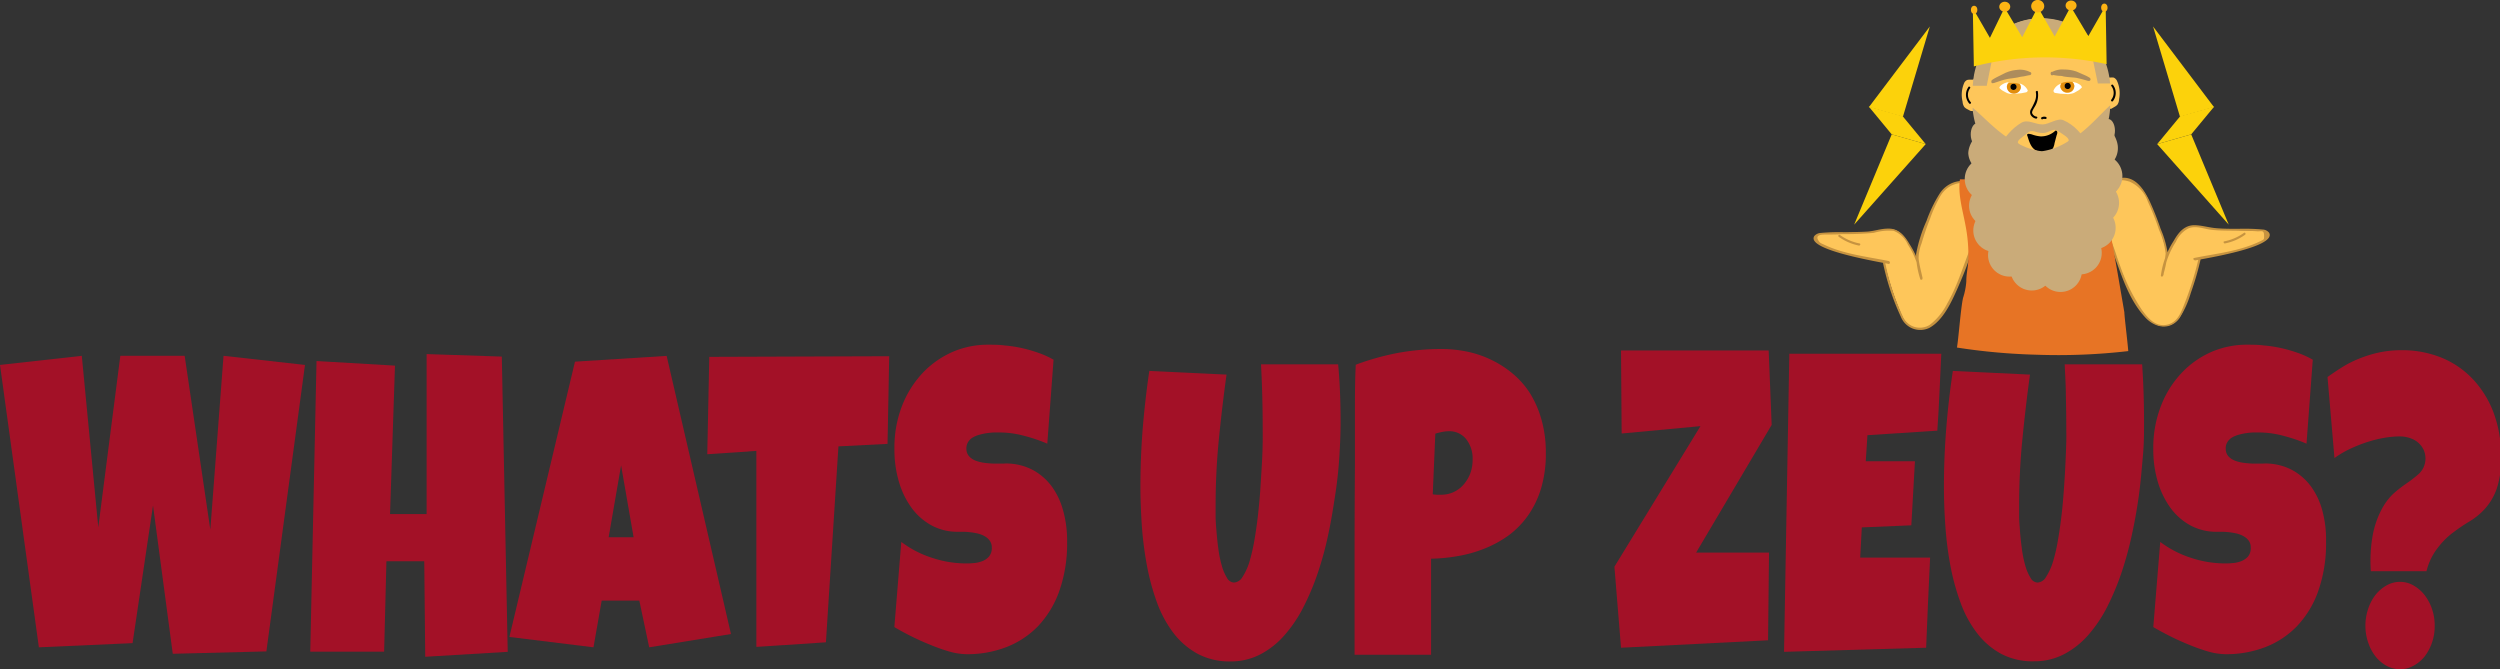 <svg xmlns="http://www.w3.org/2000/svg" viewBox="0 0 359.45 96.22"><rect x="0" y="0" width="359.45" height="96.22" fill="#333333" stroke="none"/><defs><style>.cls-1{fill:#fec65a;}.cls-2{fill:#c69340;}.cls-3{fill:#e77425;}.cls-4{fill:#caab79;}.cls-5{fill:#fcd20b;}.cls-6{fill:#fdb414;}.cls-7{fill:#fff;}.cls-8{fill:#e28d0c;}.cls-9{fill:#ad8c5c;}.cls-10{fill:#a31127;}</style></defs><title>titletext2</title><g id="Layer_2" data-name="Layer 2"><g id="Layer_1-2" data-name="Layer 1"><path class="cls-1" d="M315.52,37.31c.29-.07,7.36-1.07,10.1-2.74.29-.17.6-.42.58-.75,0-.49-.66-.64-1.15-.65L319.52,33a14,14,0,0,1-2.14-.17,6.11,6.11,0,0,0-2.5-.23c-1.11.29-1.78,1.39-2.32,2.4a10.87,10.87,0,0,0-1.66,4.63l.65-3.22a38.94,38.94,0,0,0-2.6-7.5,6.64,6.64,0,0,0-1.56-2.33,2.88,2.88,0,0,0-2.8-.65l-2.07,6.87,1.21,2.49a31,31,0,0,0,1.56,4.39,20.31,20.31,0,0,0,3.26,5.8,3.94,3.94,0,0,0,1.91,1.34,2.78,2.78,0,0,0,2.87-1.12,6.4,6.4,0,0,0,.65-1.31,47.77,47.77,0,0,0,2.32-7.28"/><path class="cls-2" d="M315.56,37.46c1.36-.28,11.88-1.93,10.69-4a1.25,1.25,0,0,0-.95-.46,28.61,28.61,0,0,0-3.47-.1c-1.06,0-2.12,0-3.17-.09s-2-.39-3-.43c-1.54-.07-2.42,1-3.12,2.24a12,12,0,0,0-1.85,5c0,.18.28.22.31,0a16.45,16.45,0,0,0,.66-3.22,13.47,13.47,0,0,0-1-3.48c-.43-1.27-.92-2.52-1.47-3.74-.74-1.63-2-3.82-4.11-3.61-1,.11-1,1-1.21,1.89l-1.28,4.25c-.28.92-.34,1,.07,1.86,1.95,4,2.69,8.74,5.81,12.1,1.39,1.49,3.56,1.89,4.9.07A14.06,14.06,0,0,0,315,42.1a42,42,0,0,0,1.43-4.92c0-.2-.26-.28-.3-.08a46.57,46.57,0,0,1-2.1,6.71c-.51,1.31-1.07,2.69-2.65,2.91s-2.64-1.08-3.45-2.21a28.05,28.05,0,0,1-3.07-6.21c-.54-1.38-.87-2.78-1.52-4.1-.4-.83-.75-1.13-.54-1.82l1-3.17a16,16,0,0,1,.87-2.89c0-.07,0-.22.08-.28.23-.26,1-.05,1.43.07A4.88,4.88,0,0,1,308.82,29a37.25,37.25,0,0,1,1.61,4.06,11.6,11.6,0,0,1,.95,3.4,19.19,19.19,0,0,1-.63,3.14l.31,0a11.71,11.71,0,0,1,1.8-4.85,4,4,0,0,1,1.77-1.9c1-.43,2.1,0,3.14.17,1.41.18,2.87.13,4.29.17.84,0,1.69,0,2.53.07.63,0,.92-.19.94.59,0,.62,0,.55-.46.79-3,1.49-6.39,1.8-9.59,2.45-.2,0-.12.35.08.31Z"/><path class="cls-2" d="M319.91,35a7.32,7.32,0,0,0,2.89-1.25c.16-.12,0-.39-.16-.27a7.26,7.26,0,0,1-2.82,1.22c-.2,0-.11.34.09.3Z"/><path class="cls-1" d="M271.67,37.71c-.29-.07-7.36-1.07-10.11-2.73-.28-.18-.59-.42-.58-.76s.67-.63,1.15-.65l5.53-.14a15.19,15.19,0,0,0,2.14-.16,6,6,0,0,1,2.51-.24c1.11.29,1.77,1.4,2.32,2.41a10.92,10.92,0,0,1,1.66,4.62l-.66-3.22a39.17,39.17,0,0,1,2.6-7.5A6.62,6.62,0,0,1,279.8,27a2.87,2.87,0,0,1,2.79-.66l2.07,6.87-1.21,2.49a29.15,29.15,0,0,1-1.56,4.4,20.44,20.44,0,0,1-3.26,5.8,4,4,0,0,1-1.9,1.34,2.8,2.8,0,0,1-2.87-1.13,5.93,5.93,0,0,1-.65-1.31,45.65,45.65,0,0,1-2.32-7.28"/><path class="cls-2" d="M271.71,37.56c-3.2-.66-6.64-1-9.6-2.46a1.66,1.66,0,0,1-.47-.26c-1-1.21.53-1.1.95-1.12.77,0,1.54,0,2.31-.06a42.69,42.69,0,0,0,4.52-.18,7.65,7.65,0,0,1,2.84-.29,3.68,3.68,0,0,1,2.06,2,11.73,11.73,0,0,1,1.81,4.85l.31,0c-.19-.93-.47-1.89-.58-2.84a6,6,0,0,1,.43-2.22,37.16,37.16,0,0,1,1.22-3.55A19.14,19.14,0,0,1,279,28.17a4.11,4.11,0,0,1,1.39-1.39c.39-.22,1.65-.69,2-.35.12.11.17.58.22.73l.47,1.58,1.05,3.46c.27.89.37.87,0,1.6-1.55,3.19-2.35,6.69-4.14,9.8a8.94,8.94,0,0,1-2.52,3.1,2.67,2.67,0,0,1-3.92-1.28A34.49,34.49,0,0,1,271,37.5c-.05-.2-.35-.11-.31.08a35.72,35.72,0,0,0,2.63,8,3,3,0,0,0,4.07,1.57c2.05-1.11,3.25-3.85,4.14-5.86.5-1.15,1-2.32,1.41-3.5a26,26,0,0,1,1-2.73c.34-.71.94-1.41.77-2.19-.29-1.31-.79-2.61-1.18-3.89L283,27.15a2.92,2.92,0,0,0-.26-.87c-.35-.42-1.37-.21-1.79-.07a4,4,0,0,0-2.08,1.65A19.62,19.62,0,0,0,277,31.74a20.89,20.89,0,0,0-1.51,4.84,12.39,12.39,0,0,0,.6,3.53c0,.17.33.13.31,0a12,12,0,0,0-1.84-5c-.71-1.23-1.58-2.29-3.12-2.24-1,0-2,.37-3,.43s-2.11.07-3.16.09a28.84,28.84,0,0,0-3.48.1,1.31,1.31,0,0,0-.95.46c-1.2,2,9.36,3.7,10.69,4,.2,0,.29-.26.09-.3Z"/><path class="cls-2" d="M267.36,35a7.17,7.17,0,0,1-2.82-1.22c-.16-.12-.32.16-.16.27a7.53,7.53,0,0,0,2.9,1.26c.2,0,.28-.27.08-.31Z"/><path class="cls-3" d="M306,50.48c-.09-1.28-.56-5-.56-5.58l-1-5.82-2-11.18c0-.58-6.32,9.31-6.77,9a31,31,0,0,1-3-2.84l-4.84-2.9c-.29-.54-1.36-1-1.65-1.55s-1.51-1.58-1.58-2.25a5.06,5.06,0,0,1-.09-1.58l-2.71,0c-.32,2.14.4,4.46.79,6.58a22.13,22.13,0,0,1,.41,5.14c-.05,1-.29,1.92-.28,2.92a9.9,9.9,0,0,1-.47,2.41c-.33,1.41-.65,5.86-.88,7.14A88.93,88.93,0,0,0,292.76,51,87.76,87.76,0,0,0,306,50.48Z"/><path class="cls-1" d="M284,16a3.23,3.23,0,0,0,1.31-3.12,1.42,1.42,0,0,0-.23-.6c-.16-.24-.44-.42-.48-.7l-.76-.18c-.31.12-.67,0-1,.1a.88.88,0,0,0-.42.41,4.23,4.23,0,0,0-.24,2.71,1.51,1.51,0,0,0,.26.78,1.52,1.52,0,0,0,.44.31l.45.24Z"/><path d="M283,12.55a1.91,1.91,0,0,0,.14,2.34c.14.13.35-.08.21-.21a1.59,1.59,0,0,1-.09-2c.11-.17-.15-.32-.26-.16Z"/><path class="cls-1" d="M302.92,15.7a3.19,3.19,0,0,1-1.41-3.07,1.34,1.34,0,0,1,.2-.61c.15-.24.43-.43.46-.72l.75-.2c.31.11.67,0,1,.06a1,1,0,0,1,.43.4,4.27,4.27,0,0,1,.33,2.7,1.44,1.44,0,0,1-.24.79,1.46,1.46,0,0,1-.42.32l-.45.26Z"/><path d="M303.55,12.35a1.59,1.59,0,0,1,0,2,.16.16,0,0,0,.22.22,1.89,1.89,0,0,0,.05-2.34c-.1-.16-.36,0-.25.15Z"/><path class="cls-1" d="M303.38,13.69c.11,6.52-4.22,11.88-9.69,12s-10-5.12-10.09-11.64a13.27,13.27,0,0,1,1.9-7.21,9.67,9.67,0,0,1,15.77-.2A13.26,13.26,0,0,1,303.38,13.69Z"/><path class="cls-4" d="M289.16,22c1.57.61-1.33,2.83-3,2.86A3,3,0,0,1,283,22.07c0-1.55,1.62-3.73,3-2.87C287.62,20.18,287.78,21.43,289.16,22Z"/><circle class="cls-4" cx="285.58" cy="25.74" r="3.09"/><circle class="cls-4" cx="286.2" cy="29.58" r="3.09"/><circle class="cls-4" cx="286.81" cy="33.14" r="3.09"/><circle class="cls-4" cx="288.93" cy="36.68" r="3.09"/><circle class="cls-4" cx="292.13" cy="38.68" r="3.09"/><circle class="cls-4" cx="296.26" cy="38.89" r="3.09"/><path class="cls-4" d="M298.36,21.39c-1.31,1.1,1.44,3.07,3.15,3a3.09,3.09,0,0,0,3-3.14c0-1.71-1.86-4.18-3.14-3S299.44,20.48,298.36,21.39Z"/><circle class="cls-4" cx="302.07" cy="25.32" r="3.09"/><circle class="cls-4" cx="301.59" cy="29.17" r="3.09"/><circle class="cls-4" cx="301.1" cy="32.75" r="3.09"/><circle class="cls-4" cx="299.1" cy="36.36" r="3.09"/><path class="cls-4" d="M301.62,27c.1,5.74-3.3,10.45-7.59,10.52s-7.84-4.51-7.94-10.25c-.07-4.28,1.8-8,4.54-9.62.93-.56,2,.26,3.06.24.91,0,2.18-1,3-.6C299.72,18.62,301.54,22.44,301.62,27Z"/><path class="cls-1" d="M300,24.9c.05,2.82-2.23-1.06-6.07-1s-5.82,4.9-5.87,2,3.35-4.11,2.21-5.18c-.52-.49.53-.95,1.21-1.59s1.15,0,2.24,0c.9,0,1.42-.8,2.16-.3.91.61,1.7,1,1.54,1.5C296.94,21.85,300,21.77,300,24.9Z"/><path d="M291.61,19.41l.22.63a2.51,2.51,0,0,0,.81,1.37,2.33,2.33,0,0,0,1.38.24c.4,0,.86-.07,1.05-.43a1.13,1.13,0,0,0,.08-.24l.5-1.91c0-.05,0-.12,0-.13a3,3,0,0,1-2.31.84,5.35,5.35,0,0,1-1.3-.31Z"/><path d="M291.47,19.45c.31.94.58,2.14,1.73,2.32a3.27,3.27,0,0,0,1.46-.06.86.86,0,0,0,.48-.33,2.18,2.18,0,0,0,.26-.78l.28-1.07c.06-.2.24-.57,0-.72a.15.15,0,0,0-.18,0,3,3,0,0,1-2.11.8,4.84,4.84,0,0,1-1.24-.28,2.18,2.18,0,0,0-.51-.09c-.19,0-.27.26-.08.28a6.19,6.19,0,0,1,.62.13,4.37,4.37,0,0,0,1.34.26,3.19,3.19,0,0,0,2.19-.89l-.18,0,0,0L295.5,19c0,.09-.08.35-.11.45l-.13.49-.24.92c-.07.29-.16.48-.46.57a2.79,2.79,0,0,1-.7.08,1.59,1.59,0,0,1-1.47-.57,5.93,5.93,0,0,1-.63-1.57C291.7,19.19,291.41,19.27,291.47,19.45Z"/><path class="cls-4" d="M283.62,15.48a10.79,10.79,0,0,0,.36,2.18c1.41,4.15,5.38,7.64,9.7,7.56s8.37-3.88,9.53-8.21a10.7,10.7,0,0,0,.2-1.87c-1.46,1.28-3.6,3.93-6,5.14a9.29,9.29,0,0,1-3.84,1.47,9.07,9.07,0,0,1-3.46-1.15C287.6,19.51,285.21,16.78,283.62,15.48Z"/><ellipse class="cls-4" cx="284.31" cy="19.37" rx="0.96" ry="1.65" transform="translate(-0.29 4.9) rotate(-0.99)"/><ellipse class="cls-4" cx="303.13" cy="18.77" rx="0.96" ry="1.65" transform="translate(-0.28 5.23) rotate(-0.99)"/><circle class="cls-4" cx="299.19" cy="25.37" r="3.09"/><circle class="cls-4" cx="288.33" cy="25.69" r="3.09"/><path d="M292.82,16.77a.81.81,0,0,1-.65-.54.91.91,0,0,1,.14-.45c.08-.16.18-.32.27-.47a3.16,3.16,0,0,0,.42-2.14c0-.18-.33-.1-.29.08a2.31,2.31,0,0,1-.13,1.3,9.33,9.33,0,0,1-.54,1.1.87.87,0,0,0-.06.88,1.13,1.13,0,0,0,.76.53c.19,0,.27-.26.08-.29Z"/><path d="M293.62,17.1l.05,0,0,0h0l.13,0h0a.43.43,0,0,1,.16,0h0l.11,0a.15.15,0,0,0,.19-.1.16.16,0,0,0-.11-.19.77.77,0,0,0-.64.08.16.16,0,0,0,0,.21.16.16,0,0,0,.21.05Z"/><path class="cls-4" d="M286.39,8.66c0-.56,0-.6.94-1l4.73-1.29A13.48,13.48,0,0,1,295,6.28l4.88,1.14c.57.4,1,.43,1,1l.75,3.58,1.76,0a11.59,11.59,0,0,0-2.07-5.73,10.15,10.15,0,0,0-15.76.21,11.59,11.59,0,0,0-1.91,5.86l2,0Z"/><path class="cls-5" d="M302.89,9.22l-.3-.06a40.85,40.85,0,0,0-18.5.32l-.29.07-.15-8.37,2.46,4.26,2.11-4.34,2.53,4.25L293,1l2.42,4.25L297.73.94l2.53,4.25L302.75.85Z"/><ellipse class="cls-6" cx="288.24" cy="0.98" rx="0.79" ry="0.72" transform="translate(0.03 4.97) rotate(-0.99)"/><ellipse class="cls-6" cx="292.98" cy="0.9" rx="0.94" ry="0.9" transform="translate(0.03 5.05) rotate(-0.99)"/><ellipse class="cls-6" cx="297.78" cy="0.81" rx="0.79" ry="0.72" transform="translate(0.03 5.13) rotate(-0.99)"/><ellipse class="cls-6" cx="302.56" cy="1.11" rx="0.46" ry="0.59" transform="translate(0.03 5.22) rotate(-0.99)"/><ellipse class="cls-6" cx="283.84" cy="1.43" rx="0.46" ry="0.59" transform="translate(0.02 4.89) rotate(-0.99)"/><path class="cls-7" d="M291.55,13a1.82,1.82,0,0,0-1.17-1,.88.88,0,0,1,.17.57,1,1,0,0,1-1.08.81,1,1,0,0,1-.92-1,.8.8,0,0,1,.28-.56,2,2,0,0,0-.79.23c-.25.14-.55.33-.57.61l.3.26.21.14.48.26a1.87,1.87,0,0,0,.52.17l.32,0a2.29,2.29,0,0,0,.37,0l.93-.08h0l.68-.13A.32.32,0,0,0,291.55,13Z"/><path class="cls-8" d="M288.55,12.46a1,1,0,0,0,.92,1,1,1,0,0,0,1.08-.81.88.88,0,0,0-.17-.57,3.56,3.56,0,0,0-.75-.15,5.31,5.31,0,0,0-.8,0A.8.8,0,0,0,288.55,12.46Zm1-.42a.46.46,0,0,1,.41.49.45.45,0,0,1-.49.41.44.44,0,0,1-.41-.48A.46.46,0,0,1,289.54,12Z"/><circle cx="289.5" cy="12.49" r="0.45"/><path class="cls-7" d="M295.26,13a1.81,1.81,0,0,1,1.14-1,.78.78,0,0,0-.15.57,1,1,0,0,0,1.1.77.94.94,0,0,0,.89-1,.84.84,0,0,0-.3-.55,2,2,0,0,1,.8.21c.25.13.56.3.59.58l-.3.27a1,1,0,0,1-.2.15l-.47.27a1.37,1.37,0,0,1-.51.19l-.32.06a1.16,1.16,0,0,1-.37,0l-.93-.05h0l-.68-.1A.31.31,0,0,1,295.26,13Z"/><path class="cls-8" d="M298.24,12.29a.94.94,0,0,1-.89,1,1,1,0,0,1-1.1-.77.78.78,0,0,1,.15-.57,3,3,0,0,1,.74-.18,5.65,5.65,0,0,1,.8,0A.84.84,0,0,1,298.24,12.29Zm-1-.38a.45.45,0,1,0,.5.4A.45.45,0,0,0,297.24,11.91Z"/><circle cx="297.29" cy="12.36" r="0.45"/><path class="cls-9" d="M291.78,10.56a2,2,0,0,0-.56-.2,4.14,4.14,0,0,0-.86-.12,3,3,0,0,0-.43,0,4.76,4.76,0,0,0-1.5.4c-.18.09-.94.48-1.16.58a7,7,0,0,0-.72.42s0,0,0,.05h0c.16,0,1.44-.49,1.6-.51s.26-.07.39-.09.3,0,.44-.06a11.36,11.36,0,0,0,1.19-.2c.08,0,.22,0,.3,0l.36-.06c.35,0,.56-.14.91-.18"/><path class="cls-9" d="M291.9,10.37a3.17,3.17,0,0,0-1.89-.32,5.11,5.11,0,0,0-1.76.47l-1.08.54c-.2.1-.4.21-.59.33s-.29.19-.26.4.12.16.22.17a1.39,1.39,0,0,0,.35-.09l.54-.18c.32-.11.63-.21,1-.29.61-.14,1.25-.16,1.86-.31.21-.05.44-.08.66-.11s.6-.14.91-.18.17-.48-.12-.44-.57.13-.86.18l-.66.1c-.31.07-.61.12-.93.16a6.76,6.76,0,0,0-.9.15c-.32.08-.62.16-.93.26l-.56.19a2.46,2.46,0,0,1-.32.11l.21.16v0l-.06.22a1.51,1.51,0,0,1,.36-.24l.45-.24,1-.47a4.43,4.43,0,0,1,1.43-.41,2.87,2.87,0,0,1,1.78.25.23.23,0,0,0,.23-.39Z"/><path class="cls-9" d="M295.05,10.56a1.43,1.43,0,0,1,.55-.23,3.56,3.56,0,0,1,.85-.17,3.24,3.24,0,0,1,.44,0,4.78,4.78,0,0,1,1.51.31l1.2.52a6.34,6.34,0,0,1,.73.39s0,0,0,0h0c-.17,0-1.46-.42-1.63-.43s-.26-.06-.4-.07-.29,0-.44,0a11.38,11.38,0,0,1-1.19-.14c-.08,0-.22,0-.3,0L296,10.7c-.35,0-.56-.1-.92-.13"/><path class="cls-9" d="M295.16,10.75a2.77,2.77,0,0,1,1.64-.35,4.41,4.41,0,0,1,1.6.34l1,.41.43.2a1.81,1.81,0,0,1,.41.23l-.07-.16v0l.22-.23a2.83,2.83,0,0,1-.28-.07l-.56-.16c-.32-.08-.64-.16-1-.22-.63-.12-1.27-.11-1.9-.22-.23,0-.47-.05-.7-.08s-.58-.1-.88-.12-.29.42,0,.45.55.09.83.12.5,0,.75.09c.63.13,1.3.13,1.94.22l.35.08.53.14.54.15a1,1,0,0,0,.34.07.24.24,0,0,0,.23-.22c0-.19-.17-.27-.31-.35a4.92,4.92,0,0,0-.61-.3l-1.07-.47A5.21,5.21,0,0,0,296.8,10a3.1,3.1,0,0,0-1.86.41c-.24.16,0,.55.22.39Z"/><polyline class="cls-5" points="268.72 15.39 273.6 16.79 277.47 3.81"/><polyline class="cls-5" points="266.59 32.3 271.99 19.32 276.88 20.72"/><polygon class="cls-5" points="268.69 15.32 273.57 16.71 276.88 20.72 271.99 19.32 268.69 15.32"/><polyline class="cls-5" points="318.32 15.39 313.44 16.79 309.57 3.81"/><polyline class="cls-5" points="320.45 32.3 315.05 19.32 310.16 20.72"/><polygon class="cls-5" points="318.36 15.32 313.47 16.71 310.16 20.72 315.05 19.32 318.36 15.32"/><path class="cls-10" d="M43.85,52.47,38.3,93.66,24.84,94,22,72.68,19.06,92.47l-13.47.6L0,52.47l11.76-1.31,2.37,24.67L17.3,51.16h9.25l3.69,25,1.9-25Z"/><path class="cls-10" d="M73,93.72l-11.86.71L61,80.7H55.56l-.33,13H44.61l.9-41.79,11.28.66-.71,21.34h5.26l0-23,10.81.36Z"/><path class="cls-10" d="M105.1,91.16,93.34,93.07l-1.42-6.72H86.51l-1.18,6.72L73.24,91.58,82.67,52l13.18-.83Zm-14-13.91-1.8-10.34L87.51,77.25Z"/><path class="cls-10" d="M127.85,51.22l-.24,12.6-7.06.36-1.8,28.17-10,.66,0-28.18-7.06.48.29-14Z"/><path class="cls-10" d="M153.43,77.91A20.54,20.54,0,0,1,152.3,85a14.25,14.25,0,0,1-3.08,5.06,12.72,12.72,0,0,1-4.58,3,15.55,15.55,0,0,1-5.63,1,9.41,9.41,0,0,1-2.54-.39,25.33,25.33,0,0,1-2.81-1c-.95-.38-1.86-.8-2.74-1.24s-1.66-.87-2.33-1.27l1-12.24a14.81,14.81,0,0,0,4.47,2.3,15.53,15.53,0,0,0,4.82.79c.3,0,.66,0,1.09-.05a4.15,4.15,0,0,0,1.22-.26,2.52,2.52,0,0,0,1-.67,1.86,1.86,0,0,0,.41-1.28,1.64,1.64,0,0,0-.29-1,2.29,2.29,0,0,0-.73-.65,3.86,3.86,0,0,0-1-.39,9,9,0,0,0-1.12-.19,9.22,9.22,0,0,0-1-.06h-.76a7.79,7.79,0,0,1-3.71-.89,8.71,8.71,0,0,1-2.87-2.48,11.92,11.92,0,0,1-1.86-3.78,16.26,16.26,0,0,1-.66-4.74,16.62,16.62,0,0,1,1.12-6.28,14.63,14.63,0,0,1,3-4.73,13.24,13.24,0,0,1,4.33-3,12.79,12.79,0,0,1,5-1c.77,0,1.57,0,2.39.11a18.58,18.58,0,0,1,2.45.37,20.38,20.38,0,0,1,2.38.68,13.14,13.14,0,0,1,2.21,1l-.9,12.07a23.14,23.14,0,0,0-3.38-1.14,13.56,13.56,0,0,0-3.45-.47l-.79,0a9.18,9.18,0,0,0-1,.09,8.27,8.27,0,0,0-1.08.22,4.28,4.28,0,0,0-1,.4,1.93,1.93,0,0,0-.69.67,1.76,1.76,0,0,0-.24,1,1.6,1.6,0,0,0,.4,1.06,2.42,2.42,0,0,0,.94.62,5.58,5.58,0,0,0,1.28.31,13.22,13.22,0,0,0,1.39.11h1.28a5.58,5.58,0,0,1,1,0,8.22,8.22,0,0,1,3.42,1,8.39,8.39,0,0,1,2.57,2.29,10.5,10.5,0,0,1,1.61,3.4A16.1,16.1,0,0,1,153.43,77.91Z"/><path class="cls-10" d="M192.75,60.67c0,1.47-.06,3.08-.17,4.85S192.29,69.1,192,71s-.58,3.79-1,5.73a48.36,48.36,0,0,1-1.5,5.57,36.54,36.54,0,0,1-2.1,5,19.34,19.34,0,0,1-2.75,4.07,12,12,0,0,1-3.47,2.73,9.17,9.17,0,0,1-4.27,1A9.67,9.67,0,0,1,172.19,94a11,11,0,0,1-3.48-3,16.78,16.78,0,0,1-2.37-4.4,33.44,33.44,0,0,1-1.44-5.32,51,51,0,0,1-.73-5.73c-.13-2-.2-3.83-.2-5.64q0-4.16.33-8.3c.23-2.77.54-5.53.95-8.28l11.1.53c-.43,3.12-.8,6.24-1.11,9.38s-.46,6.3-.46,9.47c0,.34,0,.84,0,1.5s.06,1.41.13,2.23.15,1.66.27,2.52a16.47,16.47,0,0,0,.49,2.37,6.67,6.67,0,0,0,.74,1.75,1.23,1.23,0,0,0,1,.68,1.54,1.54,0,0,0,1.24-.81,8.72,8.72,0,0,0,1-2.19,28.71,28.71,0,0,0,.72-3.15c.2-1.19.38-2.43.52-3.71s.26-2.58.34-3.87.16-2.48.22-3.59.09-2.09.1-2.95,0-1.48,0-1.9q0-2.31-.06-4.62t-.18-4.59h11.09C192.65,55.08,192.75,57.86,192.75,60.67Z"/><path class="cls-10" d="M222.26,65.13a17.31,17.31,0,0,1-.69,5.11,13.53,13.53,0,0,1-1.88,3.89A12.58,12.58,0,0,1,216.88,77a16.06,16.06,0,0,1-3.45,1.88,18.42,18.42,0,0,1-3.81,1.07,24.6,24.6,0,0,1-3.86.38V94.14h-11q0-6.81,0-13.56T194.81,67c0-2.42,0-4.83,0-7.25s0-4.85.12-7.31a37.24,37.24,0,0,1,6.07-1.7,34.71,34.71,0,0,1,6.26-.56,18.16,18.16,0,0,1,3.65.37,14.81,14.81,0,0,1,3.49,1.18,14.59,14.59,0,0,1,3.11,2A12.31,12.31,0,0,1,220,56.57a14.66,14.66,0,0,1,1.64,3.79A17.19,17.19,0,0,1,222.26,65.13Zm-10.53,1a4.51,4.51,0,0,0-.93-3A3.08,3.08,0,0,0,208.37,62a5.28,5.28,0,0,0-1,.1c-.36.07-.69.16-1,.25L206,71.07a3.72,3.72,0,0,0,.64.06h.64a4.11,4.11,0,0,0,1.65-.35,4.27,4.27,0,0,0,1.41-1,5.37,5.37,0,0,0,1-1.57A5.53,5.53,0,0,0,211.73,66.14Z"/><path class="cls-10" d="M254.73,61.09,243.87,79.45h10.48l-.14,12.61-21.14,1.07-.95-11.65,12.37-20.21-11.33,1.06-.09-11.94H254.3Z"/><path class="cls-10" d="M279.12,50.86c-.1,1.87-.18,3.71-.26,5.53s-.18,3.67-.31,5.53l-10.05.65-.24,3.75h7.07l-.52,9.21-7.12.3-.23,4.34h10.05q-.15,3.27-.3,6.49t-.27,6.47l-20.43.59.76-42.86Z"/><path class="cls-10" d="M308.27,60.67c0,1.47,0,3.08-.16,4.85s-.3,3.58-.55,5.46-.58,3.79-1,5.73a50.49,50.49,0,0,1-1.51,5.57,37.81,37.81,0,0,1-2.09,5,19.73,19.73,0,0,1-2.75,4.07,12.14,12.14,0,0,1-3.48,2.73,9.16,9.16,0,0,1-4.26,1A9.68,9.68,0,0,1,287.71,94a10.94,10.94,0,0,1-3.47-3,16.21,16.21,0,0,1-2.37-4.4,32.42,32.42,0,0,1-1.45-5.32,48.74,48.74,0,0,1-.72-5.73c-.14-2-.2-3.83-.2-5.64q0-4.16.33-8.3t.95-8.28l11.09.53c-.43,3.12-.79,6.24-1.1,9.38s-.46,6.3-.46,9.47q0,.51,0,1.5c0,.66.07,1.41.13,2.23s.16,1.66.27,2.52a16.47,16.47,0,0,0,.49,2.37,6.66,6.66,0,0,0,.75,1.75,1.22,1.22,0,0,0,1,.68,1.51,1.51,0,0,0,1.23-.81,8.72,8.72,0,0,0,1-2.19,24.73,24.73,0,0,0,.72-3.15c.21-1.19.38-2.43.53-3.71s.25-2.58.34-3.87.16-2.48.21-3.59.09-2.09.11-2.95,0-1.48,0-1.9q0-2.31-.06-4.62c0-1.53-.1-3.06-.17-4.59H308C308.18,55.08,308.27,57.86,308.27,60.67Z"/><path class="cls-10" d="M334.44,77.91A20.54,20.54,0,0,1,333.31,85a14.11,14.11,0,0,1-3.08,5.06,12.68,12.68,0,0,1-4.57,3,15.59,15.59,0,0,1-5.63,1,9.48,9.48,0,0,1-2.55-.39,26.06,26.06,0,0,1-2.81-1c-.95-.38-1.86-.8-2.73-1.24s-1.66-.87-2.34-1.27l1-12.24a15,15,0,0,0,4.47,2.3,15.58,15.58,0,0,0,4.82.79c.3,0,.67,0,1.09-.05a4.22,4.22,0,0,0,1.23-.26,2.68,2.68,0,0,0,1-.67,1.85,1.85,0,0,0,.4-1.28,1.63,1.63,0,0,0-.28-1,2.33,2.33,0,0,0-.74-.65,3.86,3.86,0,0,0-1-.39,9.7,9.7,0,0,0-2.13-.25h-.76a7.82,7.82,0,0,1-3.71-.89,8.81,8.81,0,0,1-2.87-2.48,12.36,12.36,0,0,1-1.86-3.78,16.26,16.26,0,0,1-.66-4.74,16.62,16.62,0,0,1,1.13-6.28,14.46,14.46,0,0,1,3-4.73,13.1,13.1,0,0,1,4.32-3,12.83,12.83,0,0,1,5.05-1c.77,0,1.57,0,2.39.11a18.73,18.73,0,0,1,2.46.37,21,21,0,0,1,2.38.68,13,13,0,0,1,2.2,1l-.9,12.07a23,23,0,0,0-3.37-1.14,13.56,13.56,0,0,0-3.45-.47l-.8,0a9.62,9.62,0,0,0-1,.09,8.48,8.48,0,0,0-1.07.22,4.36,4.36,0,0,0-1,.4,2,2,0,0,0-.68.67,1.61,1.61,0,0,0-.24,1,1.6,1.6,0,0,0,.39,1.06,2.45,2.45,0,0,0,.95.62,5.45,5.45,0,0,0,1.28.31,13,13,0,0,0,1.39.11h1.27a5.71,5.71,0,0,1,1,0,8.18,8.18,0,0,1,3.41,1,8.28,8.28,0,0,1,2.57,2.29,10.5,10.5,0,0,1,1.61,3.4A16.1,16.1,0,0,1,334.44,77.91Z"/><path class="cls-10" d="M348.88,82.13h-8a20.77,20.77,0,0,1,.29-5.28,12.86,12.86,0,0,1,1.22-3.53A8.6,8.6,0,0,1,344.1,71,18.39,18.39,0,0,1,346,69.51a18.17,18.17,0,0,0,1.61-1.23,3,3,0,0,0,1-1.49,3,3,0,0,0,.1-1.23,2.84,2.84,0,0,0-.49-1.32,3.24,3.24,0,0,0-1.23-1.06,4.64,4.64,0,0,0-2.12-.43,13.8,13.8,0,0,0-2,.19,17.78,17.78,0,0,0-2.45.6,20.62,20.62,0,0,0-2.53,1,13.48,13.48,0,0,0-2.24,1.32l-1-11.65q.89-.64,2-1.35a15.82,15.82,0,0,1,2.43-1.25,17.8,17.8,0,0,1,2.89-.91,15.63,15.63,0,0,1,3.37-.35,15.14,15.14,0,0,1,5.51,1,12.87,12.87,0,0,1,4.54,3,14.35,14.35,0,0,1,3.08,4.83,17.72,17.72,0,0,1,1.14,6.58,13.39,13.39,0,0,1-.64,4.54,8.7,8.7,0,0,1-1.64,2.8,9.81,9.81,0,0,1-2.23,1.85,26.57,26.57,0,0,0-2.4,1.62,11,11,0,0,0-2.16,2.15A8.89,8.89,0,0,0,348.88,82.13ZM350.06,90a7.12,7.12,0,0,1-.4,2.43,6.85,6.85,0,0,1-1.08,2A5.3,5.3,0,0,1,347,95.73a4,4,0,0,1-1.92.49,4.08,4.08,0,0,1-1.94-.49,5.3,5.3,0,0,1-1.58-1.34,6.58,6.58,0,0,1-1.06-2,7.37,7.37,0,0,1-.4-2.43,7.57,7.57,0,0,1,.4-2.44,6.63,6.63,0,0,1,1.06-2,5.49,5.49,0,0,1,1.58-1.35,3.88,3.88,0,0,1,1.94-.51,3.83,3.83,0,0,1,1.92.51,5.49,5.49,0,0,1,1.58,1.35,6.9,6.9,0,0,1,1.08,2A7.3,7.3,0,0,1,350.06,90Z"/></g></g></svg>
